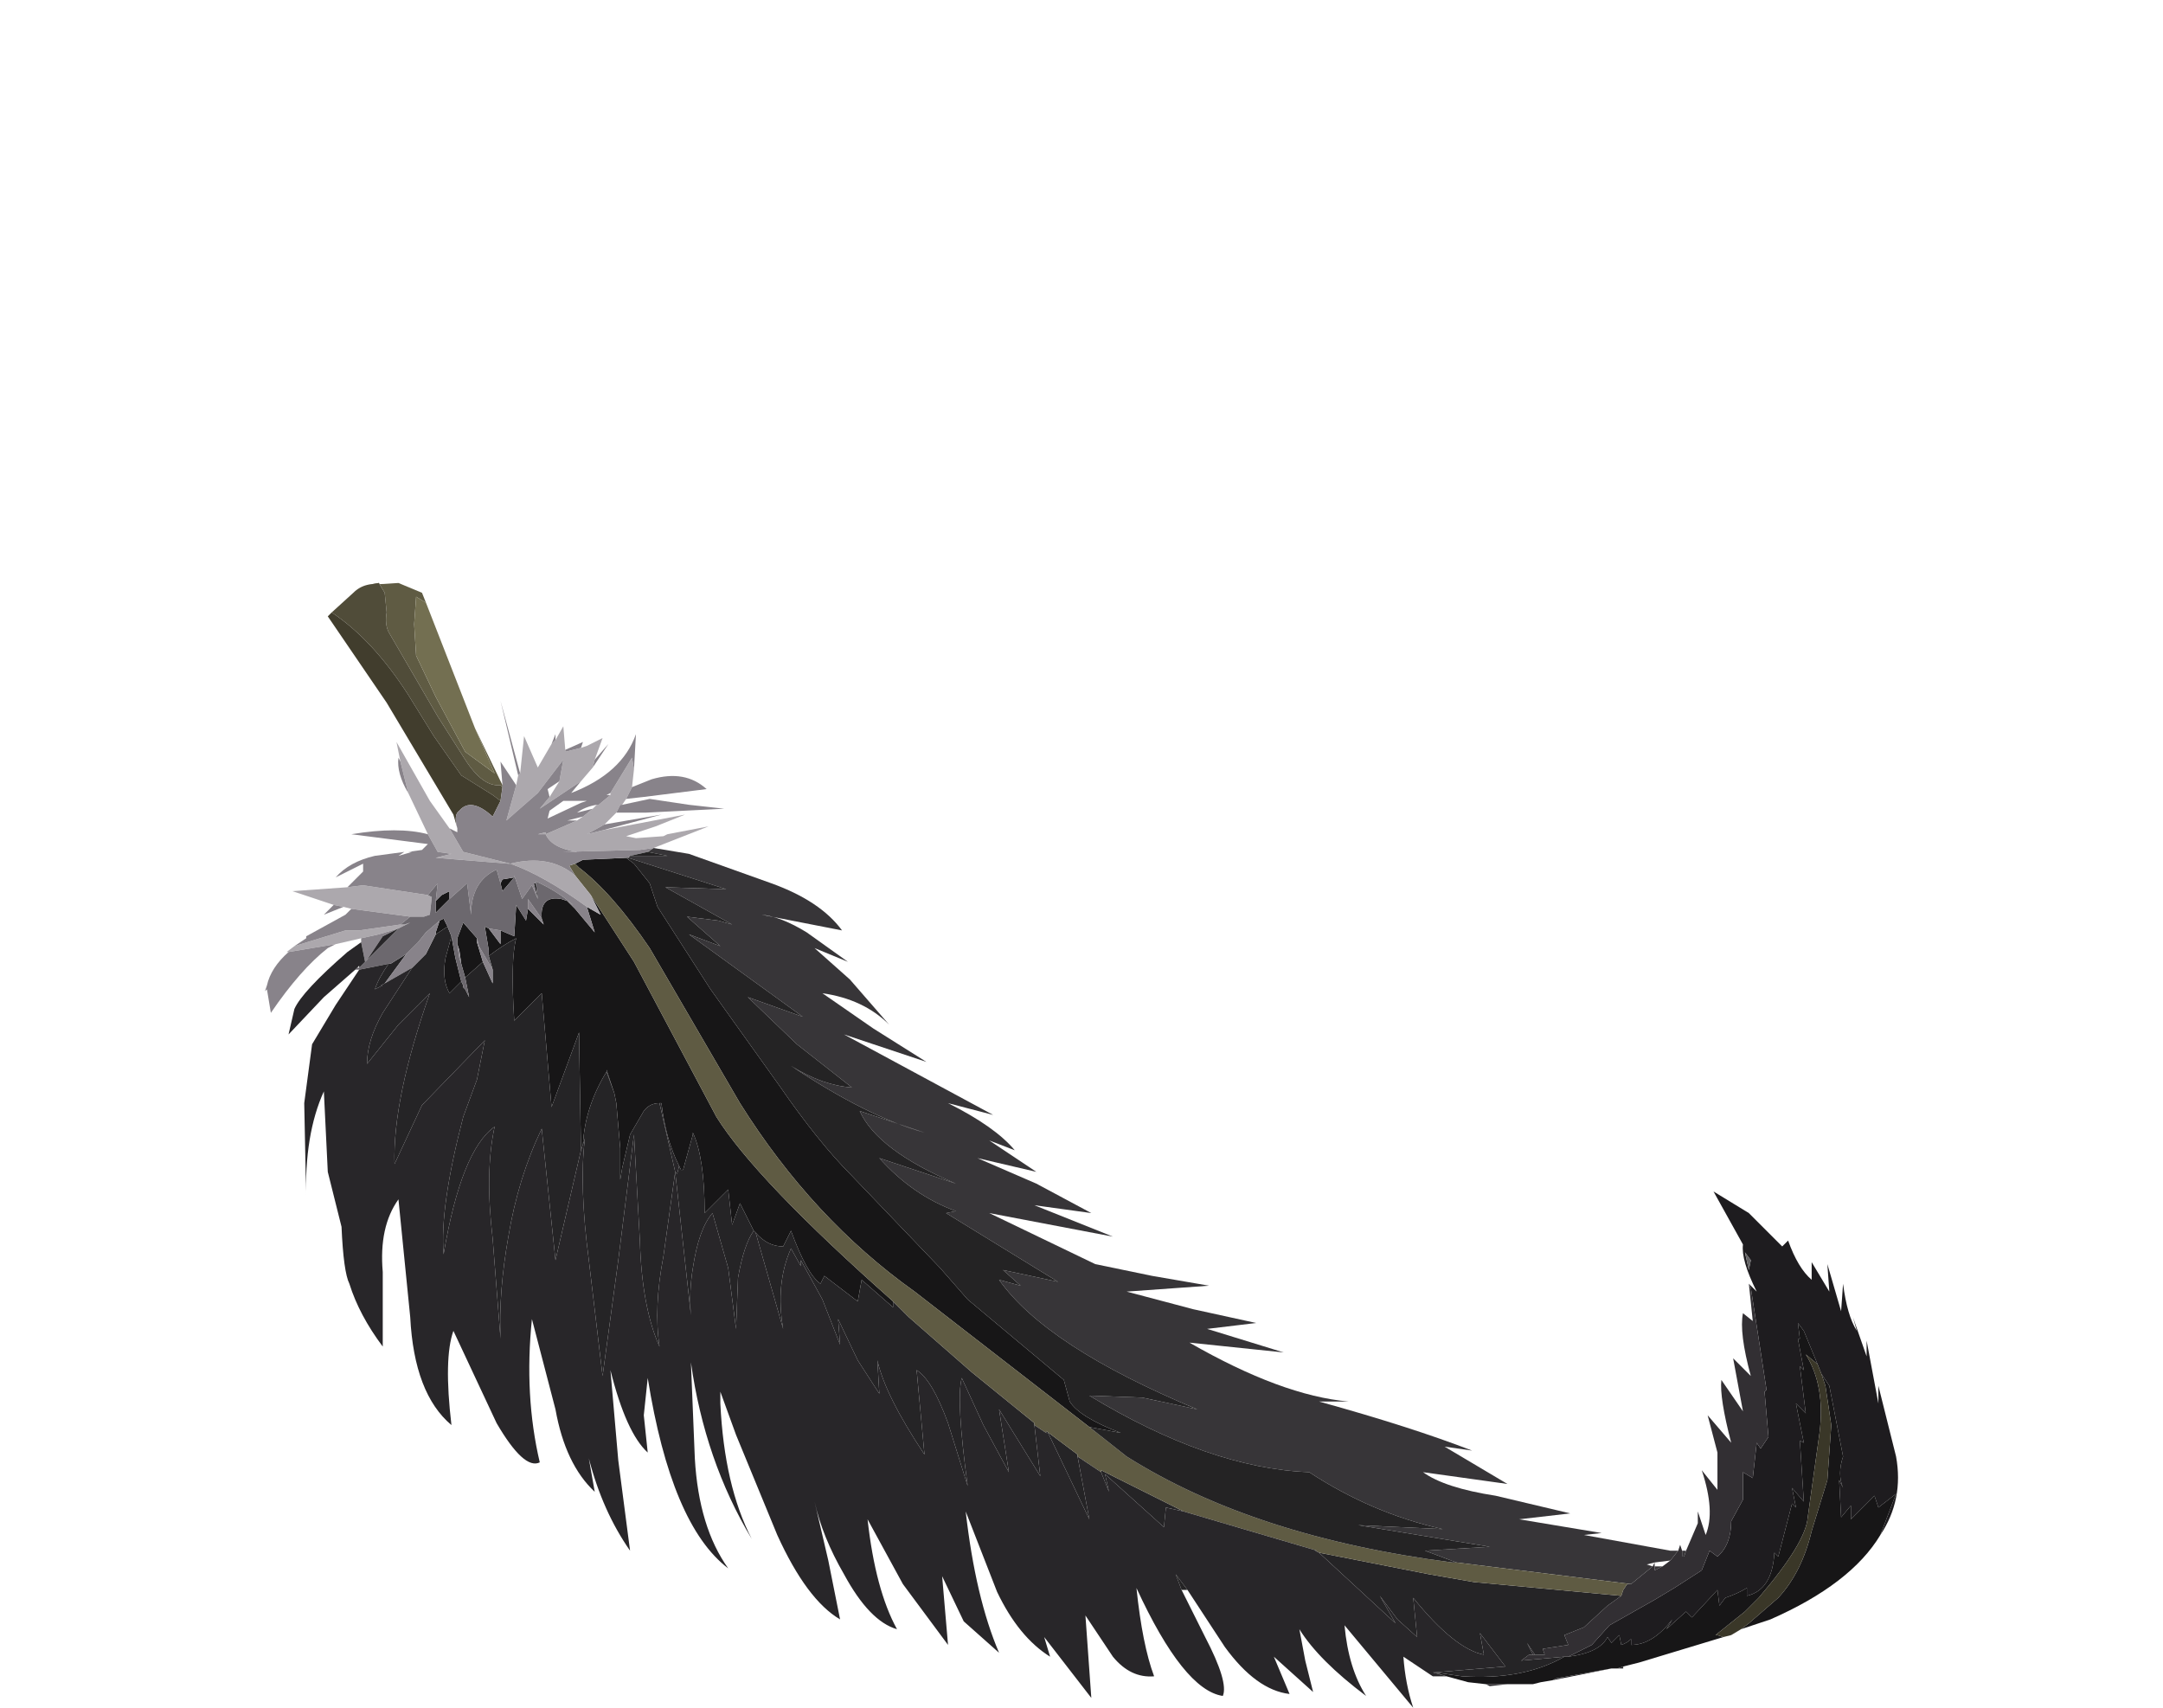 <?xml version="1.0" encoding="UTF-8" standalone="no"?>
<svg xmlns:xlink="http://www.w3.org/1999/xlink" height="43.5px" width="55.1px" xmlns="http://www.w3.org/2000/svg">
  <g transform="matrix(1.0, 0.0, 0.0, 1.0, 0.0, 0.0)">
    <use height="28.7" transform="matrix(1.0, 0.0, 0.0, 1.0, 6.75, 14.8)" width="41.6" xlink:href="#shape0"/>
  </g>
  <defs>
    <g id="shape0" transform="matrix(1.0, 0.0, 0.0, 1.0, -6.75, -14.8)">
      <path d="M44.55 32.7 L44.75 32.9 Q44.35 32.1 44.4 31.7 L43.65 30.35 44.55 30.9 45.4 31.75 45.55 31.6 Q45.8 32.3 46.15 32.6 L46.15 32.15 46.6 32.9 46.55 32.2 46.9 33.4 46.95 32.7 Q47.05 33.5 47.3 33.9 L47.2 33.55 47.55 34.55 47.55 34.15 47.85 35.75 47.85 35.3 48.3 37.1 Q48.5 38.2 47.9 39.1 L48.3 38.05 47.85 38.4 47.75 38.1 47.15 38.7 47.15 38.35 46.9 38.65 46.85 37.7 46.95 37.9 Q46.8 37.55 46.95 37.1 L46.6 35.3 46.4 35.0 46.3 34.75 45.95 33.9 45.8 33.7 45.85 34.1 45.8 34.1 45.95 34.9 45.85 34.8 46.0 36.0 45.75 35.75 45.95 36.75 45.85 36.7 45.95 38.25 45.65 37.9 45.75 38.4 45.65 38.3 45.3 39.65 45.2 39.55 Q45.15 40.5 44.5 40.65 L44.5 40.45 Q44.25 40.6 43.95 40.7 L43.8 40.9 43.75 40.5 43.1 41.2 42.95 41.05 42.45 41.5 42.6 41.25 Q42.1 41.9 41.55 41.9 L41.55 41.75 Q41.45 41.85 41.3 41.9 L41.25 41.65 41.05 41.85 40.95 41.7 Q40.75 42.1 39.95 42.2 L40.55 41.9 41.0 41.4 42.15 40.75 42.65 40.45 43.35 40.0 43.55 39.5 43.75 39.65 Q44.1 39.35 44.1 38.75 L44.4 38.2 44.4 37.5 44.65 37.65 44.75 36.75 44.85 36.9 45.05 36.6 44.95 35.45 45.0 35.4 44.6 32.8 44.55 32.7 M41.05 42.5 L39.8 42.75 39.65 42.75 41.05 42.5 M44.55 32.35 L44.6 32.1 44.45 31.9 44.55 32.35 M36.85 42.7 L36.5 42.6 36.55 42.6 36.85 42.7" fill="#1e1c1f" fill-rule="evenodd" stroke="none"/>
      <path d="M44.55 32.35 L44.45 31.9 44.6 32.1 44.55 32.35" fill="#656466" fill-rule="evenodd" stroke="none"/>
      <path d="M42.75 39.5 L42.8 39.35 42.85 39.5 42.85 39.65 42.9 39.65 42.95 39.5 43.25 38.8 43.25 38.6 43.25 38.5 43.45 39.1 Q43.7 38.5 43.35 37.45 L43.75 37.95 43.75 37.0 43.5 36.05 44.1 36.75 Q43.8 35.6 43.85 35.15 L44.4 35.95 44.15 34.6 44.6 35.05 Q44.3 33.95 44.4 33.45 L44.65 33.65 44.55 32.7 44.6 32.8 45.0 35.4 44.95 35.45 45.05 36.6 44.85 36.9 44.75 36.75 44.65 37.65 44.4 37.5 44.4 38.2 44.1 38.75 Q44.1 39.35 43.75 39.65 L43.55 39.5 43.35 40.0 42.65 40.45 42.15 40.75 41.0 41.4 40.55 41.9 39.95 42.2 39.85 42.2 38.75 42.3 38.95 42.15 39.05 42.15 39.1 42.15 39.35 42.15 39.3 42.0 39.95 41.9 39.85 41.65 40.35 41.45 40.95 40.9 41.3 40.65 41.35 40.5 41.45 40.35 41.55 40.35 42.1 39.9 42.15 39.8 42.15 39.9 42.15 40.0 42.35 39.9 42.55 39.75 42.75 39.5" fill="#322f33" fill-rule="evenodd" stroke="none"/>
      <path d="M47.9 39.1 Q47.15 40.35 45.1 41.25 L44.35 41.5 44.55 41.35 45.3 40.7 Q45.9 40.05 46.15 39.0 L46.55 37.7 46.65 36.3 46.5 35.3 46.4 35.0 46.6 35.3 46.95 37.1 Q46.8 37.55 46.95 37.9 L46.85 37.7 46.9 38.65 47.15 38.35 47.15 38.7 47.75 38.1 47.85 38.4 48.3 38.05 47.9 39.1 M43.9 41.7 L41.75 42.35 41.35 42.45 41.2 42.5 41.05 42.5 39.65 42.75 39.55 42.8 39.25 42.85 39.05 42.9 38.85 42.9 38.4 42.9 37.85 42.9 37.4 42.85 36.85 42.7 36.55 42.6 37.25 42.7 Q38.8 42.8 39.85 42.2 L39.95 42.2 Q40.75 42.1 40.95 41.7 L41.05 41.85 41.25 41.65 41.3 41.9 Q41.45 41.85 41.55 41.75 L41.55 41.9 Q42.1 41.9 42.6 41.25 L42.45 41.5 42.95 41.05 43.1 41.2 43.75 40.5 43.8 40.9 43.95 40.7 Q44.25 40.6 44.5 40.45 L44.5 40.65 Q45.15 40.5 45.2 39.55 L45.3 39.65 45.65 38.3 45.75 38.4 45.65 37.9 45.95 38.25 45.85 36.7 45.95 36.75 45.75 35.75 46.0 36.0 45.85 34.8 45.95 34.9 45.8 34.1 45.85 34.1 45.8 33.7 45.95 33.9 46.3 34.75 46.0 34.5 Q46.5 35.3 46.35 36.5 L46.05 38.65 Q46.0 39.3 44.8 40.7 L44.45 41.05 43.7 41.65 43.75 41.65 43.9 41.7 M11.2 23.45 L11.3 23.4 11.4 23.6 11.1 23.8 11.1 23.75 11.2 23.45 M11.5 23.85 L11.6 24.4 11.75 25.0 11.45 25.3 Q11.25 24.95 11.35 24.4 L11.5 23.85 M11.85 24.9 L11.75 24.55 11.7 24.2 11.65 24.05 11.65 23.9 11.8 23.5 12.15 23.9 12.15 24.0 12.3 24.5 11.85 24.9 M12.45 24.35 L12.45 24.2 12.35 23.6 12.45 23.65 12.75 24.05 12.75 23.7 13.1 23.85 13.15 23.05 13.4 23.45 13.45 23.15 13.85 23.55 13.8 23.4 Q13.75 22.8 14.3 22.9 L14.45 22.95 14.55 23.05 14.65 23.15 15.15 23.75 14.95 23.1 15.3 23.3 15.05 22.8 16.15 24.5 18.25 28.45 Q19.25 30.05 22.75 33.15 L22.75 33.3 21.95 32.6 21.85 33.15 21.0 32.5 20.9 32.7 Q20.55 32.45 20.15 31.35 L19.95 31.75 Q19.55 31.75 19.25 31.4 L19.2 31.35 18.85 30.65 18.65 31.2 18.55 30.3 17.95 30.9 Q17.95 29.5 17.65 28.85 L17.65 28.9 17.4 29.8 17.35 29.8 17.3 29.7 Q16.95 29.0 16.85 28.1 L16.8 28.1 Q16.55 28.1 16.4 28.3 L16.05 28.9 15.85 29.75 15.8 30.05 15.8 29.25 15.7 28.1 15.65 27.85 15.45 27.25 15.45 27.3 Q14.9 28.2 14.85 29.15 L14.8 29.3 14.75 26.3 14.05 28.2 13.8 25.3 13.1 26.0 Q13.0 24.45 13.15 23.9 12.85 24.05 12.45 24.35 M13.65 22.5 L13.7 22.9 13.6 22.5 13.65 22.5 M13.1 22.35 L12.8 22.7 12.75 22.5 12.8 22.4 13.1 22.35 M11.45 22.9 L11.1 23.25 11.1 22.95 11.25 22.8 11.45 22.7 11.45 22.9 M14.65 22.0 L14.85 21.9 15.95 21.85 16.15 22.0 16.55 22.5 16.75 23.1 18.1 25.2 19.85 27.65 Q20.85 29.1 21.7 29.95 L23.95 32.3 24.65 33.1 27.1 35.15 27.25 35.7 Q27.5 36.1 28.55 36.5 L27.75 36.35 23.3 32.9 Q20.7 31.05 18.85 28.1 L16.55 24.15 Q15.6 22.75 14.75 22.1 L14.65 22.0" fill="#171617" fill-rule="evenodd" stroke="none"/>
      <path d="M44.35 41.5 L44.1 41.65 43.9 41.7 43.75 41.65 43.7 41.65 44.45 41.05 44.8 40.7 Q46.0 39.3 46.05 38.65 L46.35 36.5 Q46.5 35.3 46.0 34.5 L46.3 34.75 46.4 35.0 46.5 35.3 46.65 36.3 46.55 37.7 46.15 39.0 Q45.9 40.05 45.3 40.7 L44.55 41.35 44.35 41.5" fill="#3a3728" fill-rule="evenodd" stroke="none"/>
      <path d="M16.65 21.6 L17.55 21.75 19.65 22.5 Q20.9 22.95 21.45 23.7 L19.4 23.3 Q19.9 23.35 20.55 23.75 L21.6 24.5 20.75 24.15 21.65 24.95 22.65 26.1 Q22.0 25.45 20.95 25.3 L22.25 26.2 23.6 27.05 21.5 26.35 25.3 28.4 24.15 28.1 Q25.35 28.7 25.85 29.3 L25.2 29.05 26.4 29.85 24.9 29.5 26.4 30.15 27.8 30.9 26.35 30.7 28.35 31.5 25.2 30.9 26.55 31.55 27.9 32.2 29.35 32.5 30.8 32.75 28.7 32.9 30.4 33.35 32.0 33.7 30.75 33.85 32.7 34.45 30.3 34.2 Q32.65 35.55 34.35 35.7 L33.6 35.7 Q35.95 36.35 37.5 36.95 L36.8 36.85 38.4 37.8 36.25 37.5 Q36.8 37.9 38.1 38.1 L40.0 38.55 38.7 38.7 40.8 39.05 40.35 39.1 42.55 39.5 42.75 39.5 42.55 39.75 42.15 39.8 41.95 39.85 42.1 39.9 41.55 40.35 37.1 39.8 36.3 39.5 37.95 39.4 34.6 38.85 36.75 38.95 Q34.95 38.55 33.35 37.5 30.8 37.4 27.75 35.55 L29.1 35.6 30.5 35.9 Q26.65 34.3 25.45 32.6 L26.0 32.75 25.55 32.35 26.25 32.5 26.95 32.65 24.1 30.9 24.35 30.85 Q23.25 30.45 22.4 29.5 L24.35 30.15 Q22.35 29.3 21.9 28.3 L23.55 28.85 Q22.1 28.45 20.15 27.15 20.95 27.65 21.7 27.7 L20.3 26.6 19.05 25.4 20.45 25.9 17.55 23.8 18.35 24.1 17.5 23.35 18.3 23.45 18.65 23.55 16.95 22.6 18.5 22.65 16.0 21.85 16.05 21.8 17.0 21.8 16.5 21.7 16.65 21.6 M42.85 39.5 L42.95 39.5 42.9 39.65 42.85 39.65 42.85 39.5 M42.15 39.9 L42.35 39.9 42.15 40.0 42.15 39.9" fill="#373538" fill-rule="evenodd" stroke="none"/>
      <path d="M41.35 42.45 L41.35 42.5 41.2 42.5 41.35 42.45 M41.3 40.65 L40.95 40.9 40.35 41.45 39.85 41.65 39.95 41.9 39.3 42.0 39.35 42.15 39.1 42.15 38.9 41.85 39.05 42.15 38.95 42.15 38.75 42.3 39.85 42.2 Q38.8 42.8 37.25 42.7 L36.55 42.6 38.35 42.45 37.7 41.6 37.8 42.15 Q37.05 42.0 36.0 40.7 L36.1 41.7 35.6 41.25 35.15 40.65 35.55 41.35 33.6 39.55 36.4 40.1 37.55 40.3 41.3 40.65 M9.9 24.55 L9.95 24.55 10.35 24.3 9.8 25.05 9.7 25.1 9.75 25.1 9.55 25.2 Q9.65 24.9 9.9 24.55 M11.4 23.6 L11.5 23.85 11.35 24.4 Q11.25 24.95 11.45 25.3 L11.75 25.0 11.8 25.1 11.8 25.15 11.85 25.2 11.95 25.4 11.85 24.9 12.3 24.5 12.55 25.05 12.55 24.7 12.45 24.35 Q12.85 24.05 13.15 23.9 13.0 24.45 13.1 26.0 L13.8 25.3 14.05 28.2 14.75 26.3 14.8 29.3 14.15 32.1 13.8 28.75 Q13.2 30.0 12.95 31.5 12.7 32.9 12.75 34.1 L12.55 31.55 Q12.35 29.85 12.6 28.7 11.75 29.3 11.3 31.95 11.2 30.75 11.8 28.45 L12.15 27.5 12.35 26.5 10.75 28.15 10.4 28.9 10.05 29.65 Q10.0 28.0 10.95 25.3 L10.15 26.1 9.35 27.1 Q9.35 26.5 9.75 25.8 L10.5 24.65 10.85 24.3 11.1 23.8 11.4 23.6 M22.75 33.15 L23.15 33.55 24.75 34.95 26.35 36.25 26.35 36.3 26.5 37.6 25.45 35.9 25.7 37.5 25.05 36.3 24.5 35.1 Q24.35 35.65 24.65 37.85 L24.15 36.25 Q23.75 35.15 23.35 34.9 L23.55 37.05 Q22.55 35.55 22.35 34.65 L22.4 35.5 21.85 34.65 21.35 33.6 21.4 34.25 20.95 33.1 20.4 32.1 20.4 32.25 20.15 31.8 Q19.75 32.7 19.95 33.85 L19.25 31.4 Q19.55 31.75 19.95 31.75 L20.15 31.35 Q20.55 32.45 20.9 32.7 L21.0 32.5 21.85 33.15 21.95 32.6 22.75 33.3 22.75 33.15 M26.65 36.5 L26.65 36.45 27.45 37.05 27.45 37.1 27.75 38.7 26.7 36.5 26.65 36.5 M28.05 37.5 L28.05 37.45 30.15 38.5 29.7 38.4 29.65 38.9 28.15 37.55 28.25 38.0 28.05 37.5 M15.65 27.85 L15.7 28.1 15.8 29.25 15.8 30.05 15.85 29.75 16.05 28.9 16.4 28.3 Q16.55 28.1 16.8 28.1 L17.2 29.85 17.25 29.9 17.3 29.7 17.35 29.8 17.4 29.8 17.65 28.9 17.65 28.85 Q17.95 29.5 17.95 30.9 L18.55 30.3 18.65 31.2 18.85 30.65 19.2 31.35 Q18.95 31.7 18.8 32.55 L18.75 33.85 18.55 32.3 18.15 30.9 Q17.8 31.3 17.65 32.3 17.55 32.9 17.6 33.5 L17.2 29.85 16.9 32.0 Q16.65 33.3 16.8 34.3 16.35 33.3 16.3 31.6 L16.15 28.9 15.75 32.1 15.35 35.05 15.0 32.1 Q14.75 30.2 14.9 29.0 L14.85 29.15 Q14.9 28.2 15.45 27.3 L15.65 27.85" fill="#252426" fill-rule="evenodd" stroke="none"/>
      <path d="M9.35 14.9 L10.15 14.85 10.75 15.1 10.85 15.35 10.6 15.2 10.55 15.9 10.6 16.7 11.1 17.75 11.85 19.15 12.6 19.7 12.1 18.55 12.8 20.0 12.8 20.05 12.75 20.0 Q12.3 20.05 11.85 19.35 L11.15 18.25 9.9 16.1 Q9.8 15.9 9.85 15.6 L9.8 15.1 9.65 14.85 9.35 14.9 M41.55 40.35 L41.45 40.35 41.35 40.5 41.3 40.65 37.55 40.3 36.4 40.1 33.6 39.55 33.5 39.5 33.55 39.5 30.15 38.5 28.05 37.45 28.05 37.5 27.45 37.1 27.45 37.05 26.65 36.45 26.65 36.5 26.35 36.3 26.35 36.25 24.75 34.95 23.15 33.55 22.75 33.15 Q19.25 30.05 18.25 28.45 L16.15 24.5 15.05 22.8 14.65 22.3 14.5 22.05 14.65 22.0 14.75 22.1 Q15.6 22.75 16.55 24.15 L18.85 28.1 Q20.7 31.05 23.3 32.9 L27.75 36.35 28.7 37.1 Q31.95 39.15 37.0 39.8 L37.1 39.8 41.55 40.35" fill="#5f5b43" fill-rule="evenodd" stroke="none"/>
      <path d="M8.45 15.6 L9.0 15.1 Q9.15 14.95 9.35 14.9 L9.65 14.85 9.8 15.1 9.85 15.6 Q9.8 15.9 9.9 16.1 L11.15 18.25 11.85 19.35 Q12.3 20.05 12.75 20.0 L12.8 20.05 12.75 20.4 12.55 20.25 11.75 19.75 11.05 18.75 10.4 17.7 Q9.5 16.3 8.45 15.6" fill="#504c39" fill-rule="evenodd" stroke="none"/>
      <path d="M11.65 21.1 L11.55 20.75 9.85 17.9 8.35 15.7 8.45 15.6 Q9.5 16.3 10.4 17.7 L11.05 18.75 11.75 19.75 12.55 20.25 12.75 20.4 12.55 20.8 Q12.0 20.3 11.7 20.65 11.55 20.75 11.65 21.1" fill="#413d2d" fill-rule="evenodd" stroke="none"/>
      <path d="M9.2 23.9 L8.55 24.05 7.35 24.25 7.3 24.25 7.5 24.1 8.8 23.7 9.15 23.7 10.2 23.55 10.3 23.55 10.45 23.5 10.15 23.65 9.65 23.8 9.2 23.9 M8.95 23.15 L8.75 23.1 8.5 23.05 7.45 22.7 8.85 22.6 9.25 22.55 10.9 22.8 11.0 22.85 10.95 23.3 10.8 23.35 10.6 23.35 10.45 23.35 8.95 23.15 M10.9 21.25 L10.4 20.2 10.2 19.4 10.1 18.9 10.95 20.4 11.45 21.1 11.8 21.7 13.0 22.0 12.95 22.0 11.1 21.85 11.5 21.75 11.15 21.7 10.9 21.25 M13.15 20.0 L13.2 19.75 13.25 19.7 13.35 18.75 13.7 19.55 14.05 18.95 14.15 18.85 14.35 18.5 14.4 19.1 14.4 19.15 14.8 19.05 14.95 19.0 15.35 18.8 15.15 19.35 15.1 19.55 14.8 19.9 13.75 20.6 14.0 20.3 14.25 19.9 14.35 19.35 13.7 20.2 12.9 20.9 13.15 20.0 M16.15 19.6 L16.1 20.05 15.95 20.35 15.85 20.5 15.8 20.5 15.7 20.7 15.4 21.0 14.95 21.25 15.35 21.15 17.45 20.75 16.7 21.05 15.95 21.3 16.2 21.35 16.9 21.3 17.0 21.25 18.05 21.05 16.65 21.6 16.3 21.65 14.35 21.7 14.7 21.7 Q14.05 21.6 13.9 21.25 L13.7 21.25 13.9 21.2 13.9 21.25 14.7 20.9 14.85 20.8 15.1 20.6 15.2 20.5 15.25 20.5 15.55 20.25 15.55 20.2 16.1 19.3 16.15 19.6 M14.65 22.3 L15.05 22.8 15.3 23.3 14.95 23.1 Q13.85 22.3 13.0 22.0 14.0 21.75 14.65 22.3" fill="#aca8ad" fill-rule="evenodd" stroke="none"/>
      <path d="M9.2 24.0 L9.2 23.9 9.65 23.8 10.15 23.65 9.75 23.85 9.35 24.45 9.3 24.5 9.2 24.0 M8.55 24.05 L8.35 24.15 Q7.65 24.7 6.9 25.8 L6.8 25.2 6.75 25.25 6.8 25.1 Q6.9 24.65 7.35 24.25 L8.55 24.05 M7.5 24.1 L7.8 23.9 7.8 23.85 8.8 23.3 8.95 23.15 10.45 23.35 10.2 23.55 9.15 23.7 8.8 23.7 7.5 24.1 M8.75 23.1 L8.25 23.3 8.5 23.05 8.75 23.1 M8.85 22.6 L9.25 22.2 9.25 22.0 8.55 22.35 Q8.9 21.95 9.55 21.8 L10.3 21.7 10.15 21.8 10.5 21.7 10.4 21.7 10.75 21.65 10.9 21.5 8.95 21.25 Q10.15 21.05 10.9 21.25 L11.15 21.7 11.5 21.75 11.1 21.85 12.95 22.0 13.0 22.0 11.8 21.7 11.45 21.1 11.65 21.2 11.65 21.1 Q11.55 20.75 11.7 20.65 12.0 20.3 12.55 20.8 L12.75 20.4 12.8 20.05 12.8 20.0 12.75 19.4 13.15 20.0 12.9 20.9 13.7 20.2 14.35 19.35 14.25 19.9 13.95 20.1 14.0 20.3 13.75 20.6 14.8 19.9 14.55 20.2 Q15.85 19.7 16.2 18.7 L16.15 19.6 16.1 19.3 15.55 20.2 15.45 20.25 15.55 20.25 15.25 20.5 15.2 20.5 Q14.9 20.55 14.7 20.7 L15.1 20.6 14.85 20.8 14.45 20.9 14.7 20.9 13.9 21.25 13.9 21.2 13.7 21.25 13.9 21.25 Q14.05 21.6 14.7 21.7 L14.35 21.7 16.3 21.65 16.65 21.6 16.5 21.7 16.05 21.8 16.0 21.85 15.95 21.85 14.85 21.9 14.65 22.0 14.5 22.05 14.65 22.3 Q14.0 21.75 13.0 22.0 13.85 22.3 14.95 23.1 L15.15 23.75 14.65 23.15 14.55 23.05 14.45 22.95 14.6 23.05 Q14.2 22.7 13.65 22.45 L13.65 22.5 13.6 22.5 13.7 22.9 13.55 22.55 13.3 22.9 13.1 22.3 13.1 22.35 12.8 22.4 12.75 22.5 12.65 22.15 Q12.0 22.45 12.0 23.3 L11.9 22.5 11.45 22.9 11.45 22.7 11.25 22.8 11.1 22.95 11.15 22.5 10.9 22.8 9.25 22.55 8.85 22.6 M10.4 20.2 Q10.1 19.7 10.15 19.3 L10.2 19.4 10.4 20.2 M13.2 19.75 L12.75 17.85 13.25 19.7 13.2 19.75 M14.05 18.95 L14.15 18.7 14.15 18.85 14.05 18.95 M14.4 19.1 L14.85 18.9 14.8 19.05 14.4 19.15 14.4 19.1 M15.15 19.35 L15.5 18.95 15.1 19.55 15.15 19.35 M16.1 20.05 L16.6 19.85 Q17.45 19.6 18.0 20.1 L16.4 20.3 15.95 20.35 16.1 20.05 M15.85 20.5 L16.55 20.35 17.55 20.5 18.45 20.6 16.45 20.7 15.7 20.7 15.8 20.5 15.85 20.5 M15.4 21.0 L16.85 20.75 15.35 21.15 14.95 21.25 15.4 21.0 M10.35 24.3 L10.65 24.0 10.85 23.75 11.2 23.45 11.1 23.75 11.1 23.8 10.85 24.3 10.5 24.65 9.8 25.05 10.35 24.3 M11.75 24.55 L11.7 24.4 11.65 24.05 11.7 24.2 11.75 24.55 M12.15 23.9 L12.2 24.1 12.55 24.7 12.55 25.05 12.3 24.5 12.15 24.0 12.15 23.9 M12.45 23.65 L12.75 23.7 12.75 24.05 12.45 23.65 M13.45 23.15 L13.45 22.9 13.8 23.4 13.85 23.55 13.45 23.15 M14.95 20.4 L14.35 20.4 14.0 20.65 13.95 20.85 14.8 20.45 14.95 20.4" fill="#88838a" fill-rule="evenodd" stroke="none"/>
      <path d="M9.15 24.7 L9.05 24.7 9.1 24.65 9.15 24.65 9.3 24.5 9.35 24.45 10.15 23.65 10.45 23.5 10.3 23.55 10.2 23.55 10.45 23.35 10.6 23.35 10.8 23.35 10.95 23.3 11.0 22.85 10.9 22.8 11.15 22.5 11.1 22.95 11.1 23.25 11.45 22.9 11.9 22.5 12.0 23.3 Q12.0 22.45 12.65 22.15 L12.75 22.5 12.8 22.7 13.1 22.35 13.1 22.3 13.3 22.9 13.55 22.55 13.7 22.9 13.65 22.5 13.65 22.45 Q14.2 22.7 14.6 23.05 L14.45 22.95 14.3 22.9 Q13.75 22.8 13.8 23.4 L13.45 22.9 13.45 23.15 13.4 23.45 13.15 23.05 13.1 23.85 12.75 23.7 12.45 23.65 12.35 23.6 12.45 24.2 12.45 24.35 12.55 24.7 12.2 24.1 12.15 23.9 11.8 23.5 11.65 23.9 11.65 24.05 11.7 24.4 11.75 24.55 11.85 24.9 11.95 25.4 11.85 25.2 11.8 25.15 11.8 25.1 11.75 25.0 11.6 24.4 11.5 23.85 11.4 23.6 11.3 23.4 11.2 23.45 10.85 23.75 10.65 24.0 10.35 24.3 9.95 24.55 9.9 24.55 9.15 24.7" fill="#6c686e" fill-rule="evenodd" stroke="none"/>
      <path d="M39.8 42.75 L39.55 42.8 39.65 42.75 39.8 42.75 M38.4 42.9 L37.95 42.95 37.85 42.9 38.4 42.9 M36.85 42.7 L36.5 42.7 35.75 42.2 Q35.8 42.9 36.0 43.5 L34.25 41.4 Q34.35 42.5 34.8 43.2 33.6 42.3 33.1 41.5 L33.25 42.3 33.45 43.1 32.45 42.2 32.85 43.15 Q32.0 43.05 31.2 41.95 L30.25 40.5 29.95 40.1 30.1 40.5 30.7 41.7 Q31.3 42.85 31.15 43.2 30.15 43.05 28.95 40.45 29.1 41.9 29.4 42.7 28.8 42.75 28.35 42.2 L27.65 41.15 27.8 43.25 26.6 41.7 26.75 42.2 Q25.95 41.7 25.4 40.55 L24.6 38.5 Q24.85 40.7 25.45 42.1 L24.55 41.3 24.0 40.15 24.15 41.9 23.0 40.35 22.1 38.7 Q22.3 40.5 22.85 41.5 22.15 41.3 21.5 40.1 20.95 39.15 20.75 38.25 L21.1 39.75 21.4 41.25 Q20.55 40.75 19.8 39.1 L18.75 36.55 18.35 35.45 18.35 35.75 Q18.45 37.85 19.15 39.2 17.95 37.2 17.6 34.7 L17.7 37.15 Q17.8 38.9 18.55 39.95 17.1 38.85 16.5 35.1 L16.4 36.05 16.5 37.0 Q15.95 36.5 15.55 34.9 L15.75 37.2 16.05 39.5 Q15.35 38.5 15.0 37.15 L15.15 38.0 Q14.4 37.3 14.15 35.9 L13.55 33.6 Q13.35 35.55 13.75 37.25 13.35 37.45 12.65 36.25 L11.55 33.9 Q11.3 34.6 11.5 36.3 10.55 35.5 10.45 33.55 L10.15 30.55 Q9.65 31.25 9.75 32.4 L9.75 34.3 Q9.15 33.5 8.9 32.7 8.75 32.4 8.7 31.25 L8.35 29.85 8.25 27.8 Q7.75 28.9 7.8 30.55 L7.75 28.1 7.95 26.6 8.55 25.6 9.15 24.7 9.9 24.55 Q9.65 24.9 9.55 25.2 L9.75 25.1 9.7 25.1 9.8 25.05 10.5 24.65 9.75 25.8 Q9.35 26.5 9.35 27.1 L10.15 26.1 10.95 25.3 Q10.0 28.0 10.05 29.65 L10.4 28.9 10.75 28.15 12.35 26.5 12.15 27.5 11.8 28.45 Q11.2 30.75 11.3 31.95 11.75 29.3 12.6 28.7 12.35 29.85 12.55 31.55 L12.75 34.1 Q12.7 32.9 12.95 31.5 13.2 30.0 13.8 28.75 L14.15 32.1 14.8 29.3 14.85 29.15 14.9 29.0 Q14.75 30.2 15.0 32.1 L15.35 35.05 15.75 32.1 16.15 28.9 16.3 31.6 Q16.35 33.3 16.8 34.3 16.65 33.3 16.9 32.0 L17.2 29.85 17.6 33.5 Q17.55 32.9 17.65 32.3 17.8 31.3 18.15 30.9 L18.55 32.3 18.75 33.85 18.8 32.55 Q18.95 31.7 19.2 31.35 L19.25 31.4 19.95 33.85 Q19.75 32.7 20.15 31.8 L20.4 32.25 20.4 32.1 20.95 33.1 21.4 34.25 21.35 33.6 21.85 34.65 22.4 35.5 22.35 34.65 Q22.55 35.55 23.55 37.05 L23.35 34.9 Q23.75 35.15 24.15 36.25 L24.65 37.85 Q24.35 35.65 24.5 35.1 L25.05 36.3 25.7 37.5 25.45 35.9 26.5 37.6 26.35 36.3 26.65 36.5 26.7 36.5 27.75 38.7 27.45 37.1 28.05 37.5 28.25 38.0 28.15 37.55 29.65 38.9 29.7 38.4 30.15 38.5 33.55 39.5 33.5 39.5 33.6 39.55 35.55 41.35 35.15 40.65 35.6 41.25 36.1 41.7 36.0 40.7 Q37.05 42.0 37.8 42.15 L37.7 41.6 38.35 42.45 36.55 42.6 36.5 42.6 36.85 42.7 M9.05 24.7 L8.25 25.4 7.35 26.35 7.5 25.7 Q7.7 25.25 8.85 24.25 L9.2 24.0 9.3 24.5 9.15 24.65 9.15 24.6 9.1 24.65 9.05 24.7 M39.1 42.15 L39.05 42.15 38.9 41.85 39.1 42.15 M10.15 23.65 L9.35 24.45 9.75 23.85 10.15 23.65 M15.45 27.3 L15.45 27.25 15.65 27.85 15.45 27.3 M16.8 28.1 L16.85 28.1 Q16.95 29.0 17.3 29.7 L17.25 29.9 17.2 29.85 16.8 28.1" fill="#282629" fill-rule="evenodd" stroke="none"/>
      <path d="M10.85 15.35 L12.1 18.55 12.6 19.7 11.85 19.15 11.1 17.75 10.6 16.7 10.55 15.9 10.6 15.2 10.85 15.35" fill="#736f51" fill-rule="evenodd" stroke="none"/>
      <path d="M30.25 40.5 L30.1 40.5 29.95 40.1 30.25 40.5 M27.75 36.35 L28.55 36.5 Q27.5 36.1 27.25 35.7 L27.1 35.15 24.65 33.1 23.95 32.3 21.7 29.95 Q20.85 29.1 19.85 27.65 L18.1 25.2 16.75 23.1 16.55 22.5 16.15 22.0 15.95 21.85 16.0 21.85 18.5 22.65 16.95 22.6 18.65 23.55 18.3 23.45 17.5 23.35 18.35 24.1 17.55 23.8 20.45 25.9 19.05 25.4 20.3 26.6 21.7 27.7 Q20.95 27.65 20.15 27.15 22.1 28.45 23.55 28.85 L21.9 28.3 Q22.35 29.3 24.35 30.15 L22.4 29.5 Q23.25 30.45 24.35 30.85 L24.1 30.9 26.95 32.65 26.25 32.5 25.55 32.35 26.0 32.75 25.45 32.6 Q26.65 34.3 30.5 35.9 L29.1 35.6 27.75 35.55 Q30.8 37.4 33.35 37.5 34.95 38.55 36.75 38.95 L34.6 38.85 37.95 39.4 36.3 39.5 37.1 39.8 37.0 39.8 Q31.95 39.15 28.7 37.1 L27.75 36.35 M16.05 21.8 L16.5 21.7 17.0 21.8 16.05 21.8" fill="#242324" fill-rule="evenodd" stroke="none"/>
    </g>
  </defs>
</svg>
